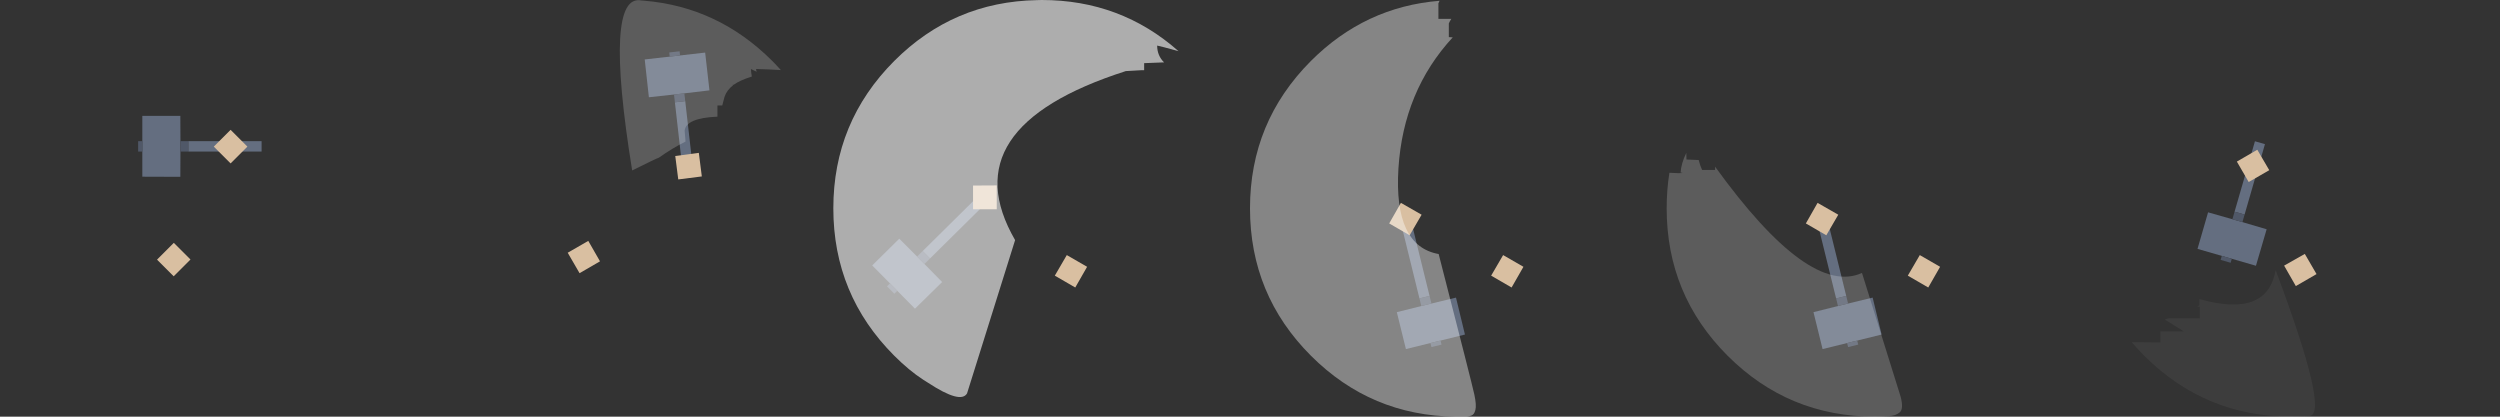 
<svg xmlns="http://www.w3.org/2000/svg" version="1.1" xmlns:xlink="http://www.w3.org/1999/xlink" preserveAspectRatio="none" x="0px" y="0px" width="960px" height="160px" viewBox="0 0 960 160">
<rect x="0" y="0" width="960" height="160" fill="#333333" stroke="none"/>
<defs>
<g id="hammer_0_Layer0_0_FILL">
<path fill="#646E80" stroke="none" d="
M 16.25 11.7
L 16.2 0 1.6 0 1.6 11.7 1.6 23.35 16.2 23.4 16.25 11.7 Z"/>
</g>

<g id="Layer2_6_FILL">
<path fill="#D9BFA1" stroke="none" d="
M 66.7 106.1
L 73.15 99.65 66.75 93.25 60.3 99.7 66.7 106.1 Z"/>
</g>

<g id="Layer2_7_FILL">
<path fill="#D9BFA1" stroke="none" d="
M 225.9 92.5
L 218 97.05 222.55 104.9 230.4 100.35 225.9 92.5 Z"/>
</g>

<g id="Layer2_8_FILL">
<path fill="#D9BFA1" stroke="none" d="
M 412.9 110.4
L 417.45 102.45 409.65 97.95 405.05 105.85 412.9 110.4 Z"/>
</g>

<g id="Layer2_9_FILL">
<path fill="#D9BFA1" stroke="none" d="
M 382.75 71.2
L 373.65 71.25 373.65 80.35 382.75 80.35 382.75 71.2 Z"/>
</g>

<g id="Layer2_10_FILL">
<path fill="#D9BFA1" stroke="none" d="
M 537.95 77.9
L 533.45 85.8 541.3 90.35 545.9 82.45 537.95 77.9 Z"/>
</g>

<g id="Layer2_11_FILL">
<path fill="#D9BFA1" stroke="none" d="
M 95 56.3
L 88.55 49.85 82.1 56.3 88.55 62.75 95 56.3 Z"/>
</g>

<g id="Layer2_12_FILL">
<path fill="#D9BFA1" stroke="none" d="
M 269.5 67.75
L 268.35 58.7 259.3 59.9 260.45 68.9 269.5 67.75 Z"/>
</g>

<g id="Layer2_13_FILL">
<path fill="#D9BFA1" stroke="none" d="
M 580.45 110.4
L 585 102.45 577.2 97.95 572.6 105.85 580.45 110.4 Z"/>
</g>

<g id="Layer2_14_FILL">
<path fill="#D9BFA1" stroke="none" d="
M 740.45 110.4
L 745 102.45 737.2 97.95 732.6 105.85 740.45 110.4 Z"/>
</g>

<g id="Layer2_15_FILL">
<path fill="#D9BFA1" stroke="none" d="
M 697.95 77.9
L 693.45 85.8 701.3 90.35 705.9 82.45 697.95 77.9 Z"/>
</g>

<g id="Layer2_16_FILL">
<path fill="#D9BFA1" stroke="none" d="
M 881.6 109.85
L 889.55 105.25 885.05 97.5 877.1 102 881.6 109.85 Z"/>
</g>

<g id="Layer2_17_FILL">
<path fill="#D9BFA1" stroke="none" d="
M 866.8 57.5
L 858.95 62.05 863.5 69.9 871.4 65.35 866.8 57.5 Z"/>
</g>

<g id="Layer1_0_FILL">
<path fill="#FFFFFF" fill-opacity="0.6" stroke="none" d="
M 439.35 26.95
L 439.35 24.25
Q 442.75 24.15 447 23.95 444.35 21.35 444.35 17.5 445.7 17.75 452.55 19.65 430.35 0 400 0 399.1 0 398.2 0.05 366.15 0.65 343.4 23.4 320 46.85 320 80 320 113.2 343.4 136.6 349.099 142.299 354.5 145.8 355.465 146.44 356.4 147 368.959 155.238 371.35 151.05
L 389.8 92.2
Q 364.75 48.95 432.3 27.3 436.05 27.05 438.4 26.95 438.85 26.95 439.35 26.95 Z"/>
</g>

<g id="Layer1_1_FILL">
<path fill="#FFFFFF" fill-opacity="0.4" stroke="none" d="
M 552.35 1.25
Q 552.55 0.8 552.8 0.3 524.2 2.6 503.4 23.4 480 46.85 480 80 480 113.2 503.4 136.6 526.45 159.65 559 160 559.5 160 560 160 561.641 159.996 562.7 160 563.76 160.051 564.95 159.6 566.134 159.198 566.55 157.4 567.022 155.611 566.15 151.5 565.278 147.432 552.45 97.55 535.153 94.455 537 64.65 538.897 34.894 557.85 14.35
L 556.35 14.25 556.35 9
Q 556.5 8.55 557.3 7.25
L 552.35 7.25 552.35 1.25 Z"/>
</g>

<g id="Layer1_2_FILL">
<path fill="#FFFFFF" fill-opacity="0.2" stroke="none" d="
M 653.6 65.25
Q 652.832 63.629 652.3 61.45
L 647.6 61.25
Q 647.6 60.076 647.55 58.7 645.553 62.791 645.35 66.25 647.1 66.5 644.6 66.5
L 641.05 66.35
Q 640 72.967 640 80 640 113.2 663.4 136.6 686.8 160 720 160 722.331 159.997 725.2 159.8 728.066 159.655 729.55 158.3 731.044 156.947 729.85 152.35
L 715 104.8
Q 694.763 114.08 658.6 64
L 658.6 65.25 653.6 65.25 Z"/>
</g>

<g id="Layer1_3_FILL">
<path fill="#FFFFFF" fill-opacity="0.051" stroke="none" d="
M 844.6 114.85
L 844.6 117.25
Q 844.162 117.485 843.65 117.7
L 844.75 117.75 844.75 122.25 832.6 122.25
Q 831.969 122.473 831.3 122.7
L 838.6 127.25 829.6 127.25 829.6 131.5 818.6 131.4
Q 820.87 134.07 823.4 136.6 846.8 160 880 160 881.156 160 882.3 159.95 884.599 159.918 886.85 159.75 894.578 159.005 873.85 103.75 870.623 122.204 844.6 114.85 Z"/>
</g>

<g id="Layer1_4_FILL">
<path fill="#FFFFFF" fill-opacity="0.2" stroke="none" d="
M 298.1 25
Q 297.341 24.191 296.55 23.4 275.734 2.584 247.2 0.25 246.817 0.245 246.4 0.2 231.696 -2.93 242.75 65.45 251.894 60.897 253 60.55 258.147 56.915 263.25 54.35 262.9 50.469 262.9 50.2 263.412 45.311 275.5 44.8
L 275.5 40.5
Q 276.457 40.5 277.35 40.5 277.875 38.319 278.2 37.25 279.047 34.645 281.5 32.75 281.418 32.632 281.35 32.5 281.511 32.56 281.65 32.6 282.913 31.696 284.55 30.95 286.297 30.149 288.7 29.4 288.402 27.749 288.35 26.5 289.504 26.999 290.55 27.55 290.35 26.956 290.35 26.5 294.997 26.599 299.65 26.9 299.755 26.916 299.85 26.9 298.999 25.943 298.1 25 Z"/>
</g>

<path id="hammer_0_Layer0_0_1_STROKES" stroke="#646E80" stroke-width="4" stroke-linejoin="miter" stroke-linecap="butt" stroke-miterlimit="3" fill="none" d="
M 19.25 11.7
L 47.4 11.7"/>

<path id="hammer_0_Layer0_0_2_STROKES" stroke="#505868" stroke-width="4" stroke-linejoin="miter" stroke-linecap="butt" stroke-miterlimit="3" fill="none" d="
M 16.25 11.7
L 19.25 11.7
M 0 11.7
L 1.6 11.7"/>
</defs>

<g transform="matrix( 0.278, -0.961, 0.961, 0.278, 843.4,97.1) ">
<g transform="matrix( 1, 0, 0, 1, 0,0) ">
<use xlink:href="#hammer_0_Layer0_0_FILL"/>

<use xlink:href="#hammer_0_Layer0_0_1_STROKES"/>

<use xlink:href="#hammer_0_Layer0_0_2_STROKES"/>
</g>
</g>

<g transform="matrix( -0.239, -0.971, 0.971, -0.239, 700.25,135.6) ">
<g transform="matrix( 1, 0, 0, 1, 0,0) ">
<use xlink:href="#hammer_0_Layer0_0_FILL"/>

<use xlink:href="#hammer_0_Layer0_0_1_STROKES"/>

<use xlink:href="#hammer_0_Layer0_0_2_STROKES"/>
</g>
</g>

<g transform="matrix( -0.239, -0.971, 0.971, -0.239, 540.25,135.6) ">
<g transform="matrix( 1, 0, 0, 1, 0,0) ">
<use xlink:href="#hammer_0_Layer0_0_FILL"/>

<use xlink:href="#hammer_0_Layer0_0_1_STROKES"/>

<use xlink:href="#hammer_0_Layer0_0_2_STROKES"/>
</g>
</g>

<g transform="matrix( 0.711, -0.703, 0.703, 0.711, 333.8,103.05) ">
<g transform="matrix( 1, 0, 0, 1, 0,0) ">
<use xlink:href="#hammer_0_Layer0_0_FILL"/>

<use xlink:href="#hammer_0_Layer0_0_1_STROKES"/>

<use xlink:href="#hammer_0_Layer0_0_2_STROKES"/>
</g>
</g>

<g transform="matrix( 0.113, 0.994, -0.994, 0.113, 270.6,18.6) ">
<g transform="matrix( 1, 0, 0, 1, 0,0) ">
<use xlink:href="#hammer_0_Layer0_0_FILL"/>

<use xlink:href="#hammer_0_Layer0_0_1_STROKES"/>

<use xlink:href="#hammer_0_Layer0_0_2_STROKES"/>
</g>
</g>

<g transform="matrix( 1, 0, 0, 1, 53.05,44.5) ">
<g transform="matrix( 1, 0, 0, 1, 0,0) ">
<use xlink:href="#hammer_0_Layer0_0_FILL"/>

<use xlink:href="#hammer_0_Layer0_0_1_STROKES"/>

<use xlink:href="#hammer_0_Layer0_0_2_STROKES"/>
</g>
</g>

<g transform="matrix( 1, 0, 0, 1, 0,0) ">
<use xlink:href="#Layer2_6_FILL"/>
</g>

<g transform="matrix( 1, 0, 0, 1, 0,0) ">
<use xlink:href="#Layer2_7_FILL"/>
</g>

<g transform="matrix( 1, 0, 0, 1, 0,0) ">
<use xlink:href="#Layer2_8_FILL"/>
</g>

<g transform="matrix( 1, 0, 0, 1, 0,0) ">
<use xlink:href="#Layer2_9_FILL"/>
</g>

<g transform="matrix( 1, 0, 0, 1, 0,0) ">
<use xlink:href="#Layer2_10_FILL"/>
</g>

<g transform="matrix( 1, 0, 0, 1, 0,0) ">
<use xlink:href="#Layer2_11_FILL"/>
</g>

<g transform="matrix( 1, 0, 0, 1, 0,0) ">
<use xlink:href="#Layer2_12_FILL"/>
</g>

<g transform="matrix( 1, 0, 0, 1, 0,0) ">
<use xlink:href="#Layer2_13_FILL"/>
</g>

<g transform="matrix( 1, 0, 0, 1, 0,0) ">
<use xlink:href="#Layer2_14_FILL"/>
</g>

<g transform="matrix( 1, 0, 0, 1, 0,0) ">
<use xlink:href="#Layer2_15_FILL"/>
</g>

<g transform="matrix( 1, 0, 0, 1, 0,0) ">
<use xlink:href="#Layer2_16_FILL"/>
</g>

<g transform="matrix( 1, 0, 0, 1, 0,0) ">
<use xlink:href="#Layer2_17_FILL"/>
</g>

<g transform="matrix( 1, 0, 0, 1, 0,0) ">
<use xlink:href="#Layer1_0_FILL"/>
</g>

<g transform="matrix( 1, 0, 0, 1, 0,0) ">
<use xlink:href="#Layer1_1_FILL"/>
</g>

<g transform="matrix( 1, 0, 0, 1, 0,0) ">
<use xlink:href="#Layer1_2_FILL"/>
</g>

<g transform="matrix( 1, 0, 0, 1, 0,0) ">
<use xlink:href="#Layer1_3_FILL"/>
</g>

<g transform="matrix( 1, 0, 0, 1, 0,0) ">
<use xlink:href="#Layer1_4_FILL"/>
</g>
</svg>
